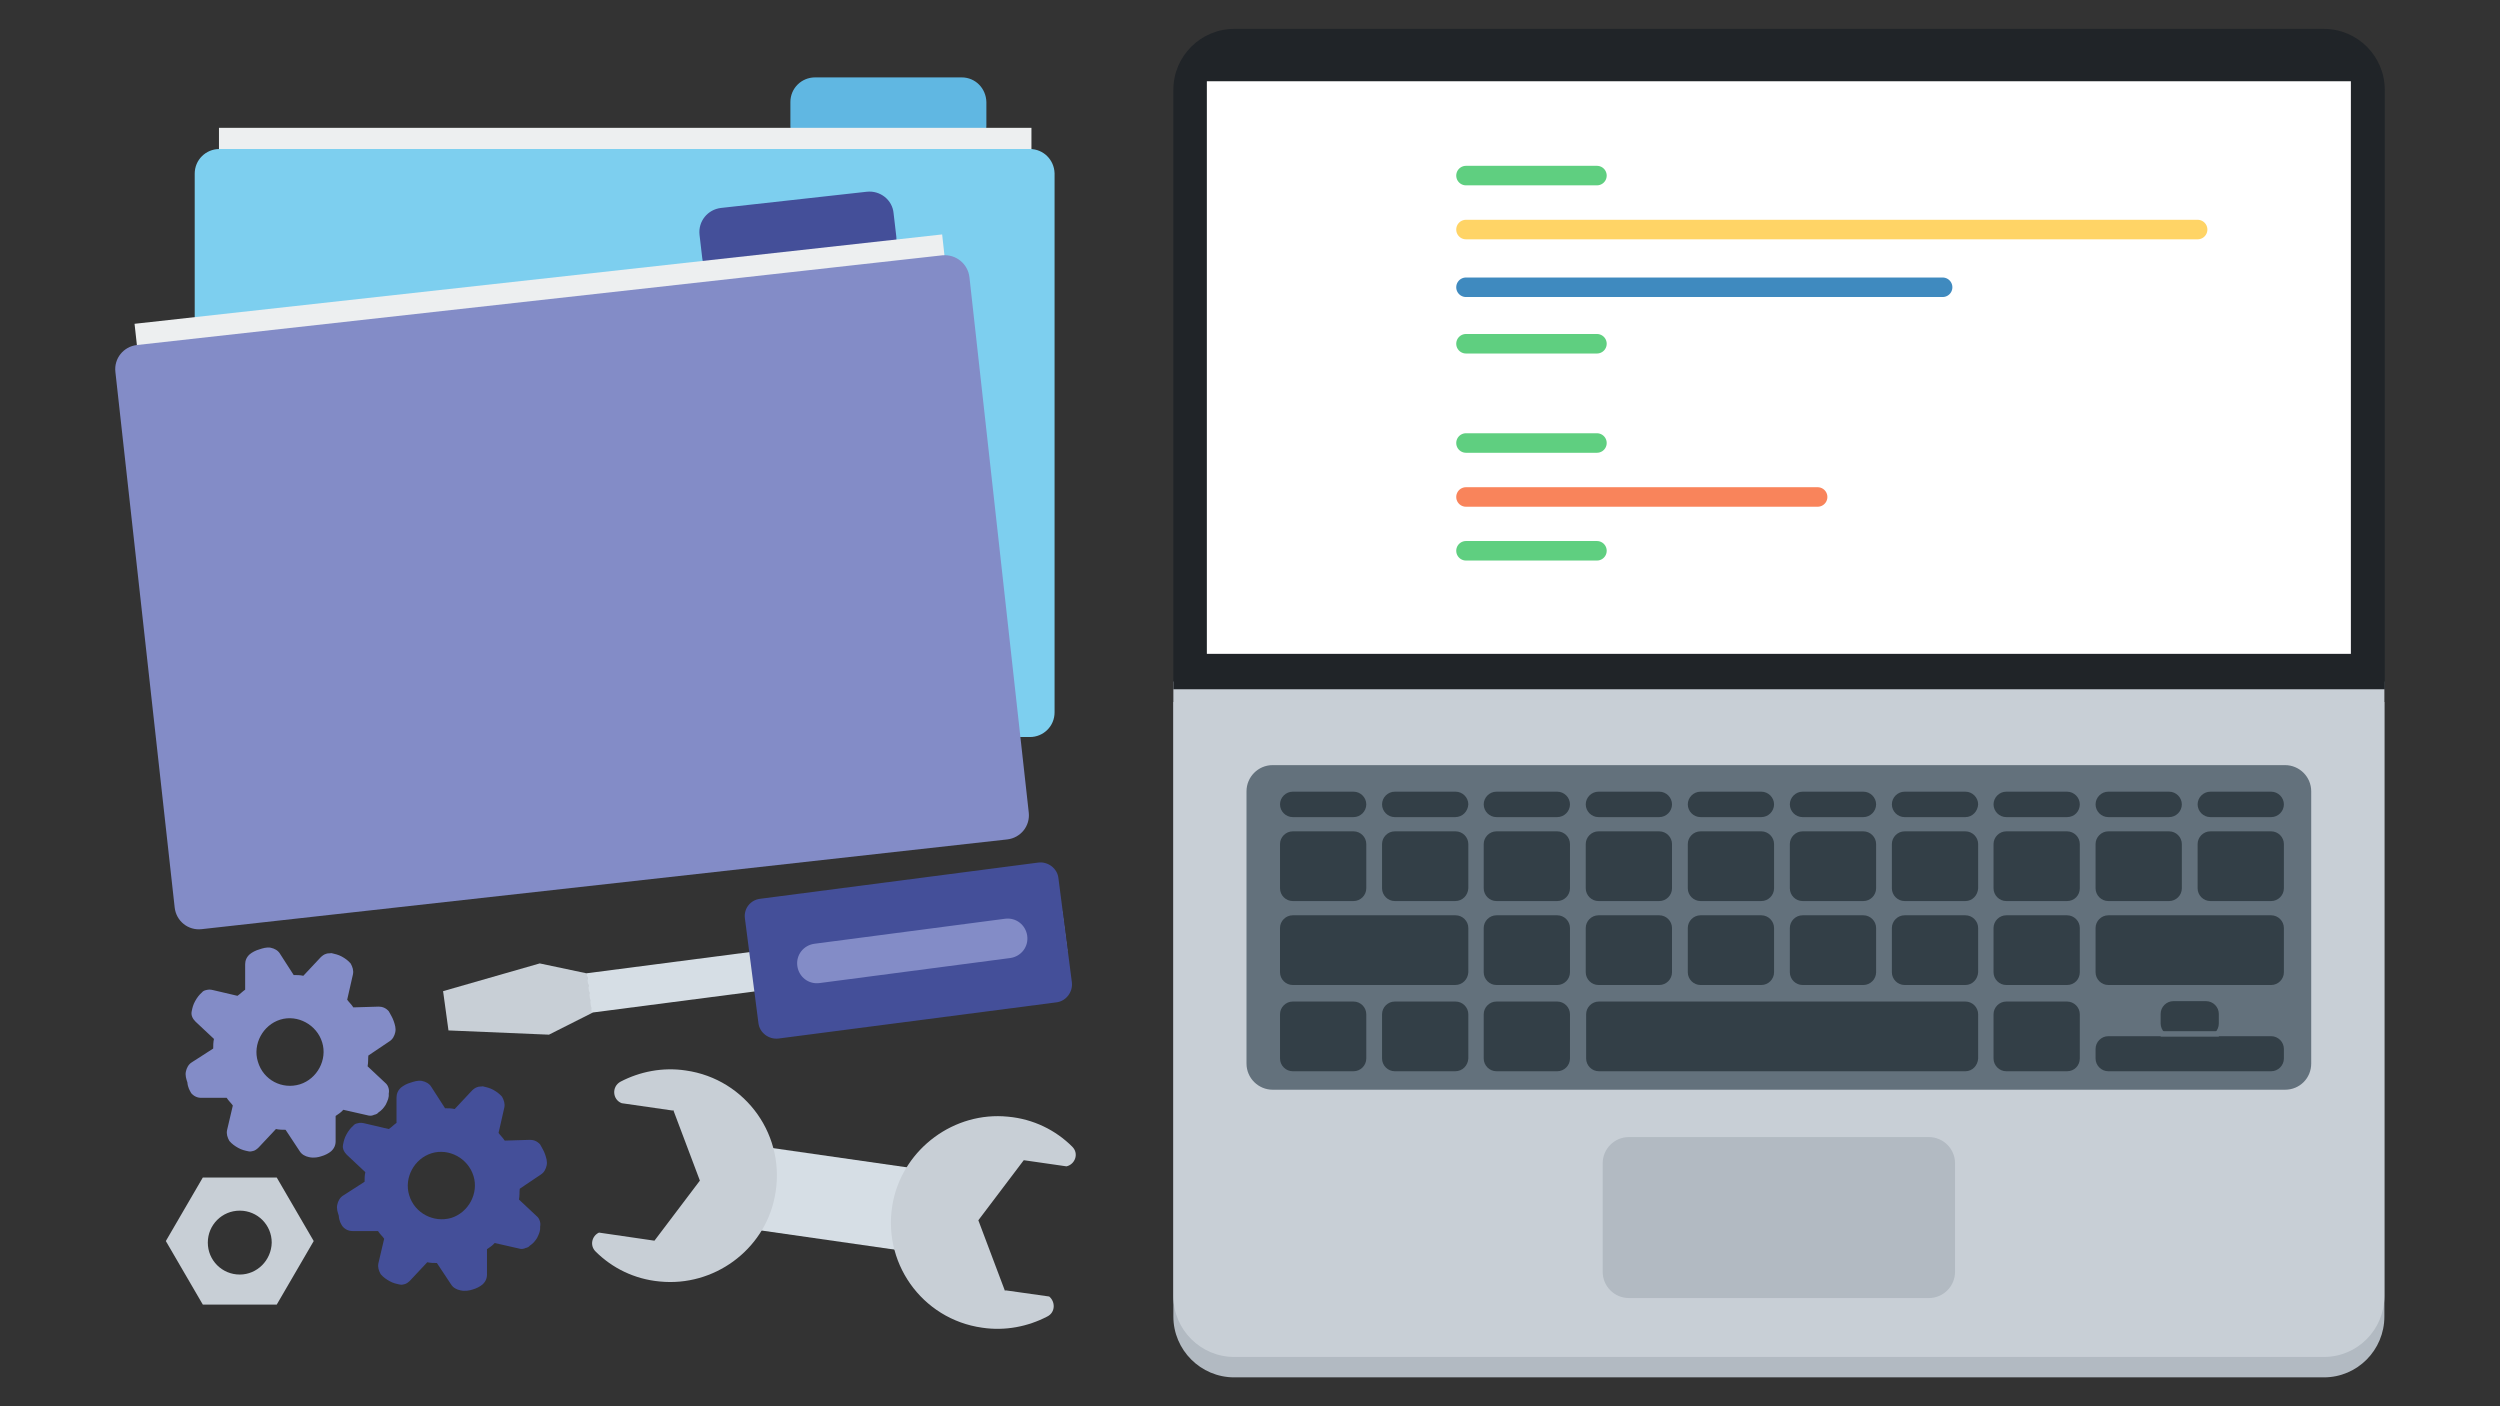 <svg version="1.1" id="All" xmlns="http://www.w3.org/2000/svg" xmlns:xlink="http://www.w3.org/1999/xlink" x="0px" y="0px" viewBox="0 0 1280 720" style="enable-background:new 0 0 1280 720;" xml:space="preserve">
<rect x="0" y="0" width="1280" height="720" fill="#333333" stroke="none"/>
<g>
  <path style="fill:#60B7E2;" d="M492.42,39.63H417.3c-6.9,0-12.62,5.52-12.62,12.62v12.03c0,6.9,5.52,12.62,12.62,12.62h75.11
    c6.9,0,12.62-5.52,12.62-12.62V52.25C504.84,45.15,499.32,39.63,492.42,39.63z"></path>
  <rect x="112.11" y="65.45" style="fill:#EDEFF0;" width="415.99" height="297.31"></rect>
  <path style="fill:#7DCFEF;" d="M527.32,76.3H112.31c-6.9,0-12.62,5.52-12.62,12.62v275.82c0,6.9,5.52,12.62,12.62,12.62h415.01
    c6.9,0,12.62-5.52,12.62-12.62V88.72C539.74,81.82,534.22,76.3,527.32,76.3z"></path>
  <path style="fill:#444F99;" d="M443.72,98.18l-74.52,8.28c-6.9,0.79-11.83,6.9-11.04,13.8l1.38,11.83
    c0.79,6.9,6.9,11.83,13.8,11.04l74.52-8.28c6.9-0.79,11.83-6.9,11.04-13.8l-1.38-11.83C456.93,102.32,450.62,97.39,443.72,98.18z"></path>

    <rect x="83.94" y="142.14" transform="matrix(-0.994 0.11 -0.11 -0.994 614.155 547.607)" style="fill:#EDEFF0;" width="415.99" height="297.31"></rect>
  <path style="fill:#838CC7;" d="M482.56,130.71L70.12,176.65c-6.9,0.79-11.83,6.9-11.04,13.8l30.36,274.24
    c0.79,6.9,6.9,11.83,13.8,11.04l412.44-45.94c6.9-0.79,11.83-6.9,11.04-13.8l-30.36-274.04
    C495.57,135.05,489.46,130.12,482.56,130.71z"></path>
  <polygon style="fill:#C8CFD6;" points="226.86,507.47 229.62,527.58 281.07,529.75 303.35,518.51 300.59,498.4 276.34,493.27 	"></polygon>

    <rect x="413.54" y="369.77" transform="matrix(0.129 0.992 -0.992 0.129 857.321 8.721)" style="fill:#D6DEE5;" width="20.31" height="245.45"></rect>
  <path style="fill:#444F99;" d="M381.42,470.41l6.9,53.43c0.59,4.93,5.32,8.48,10.25,7.89l142.34-18.53
    c4.93-0.59,8.48-5.32,7.89-10.25l-6.9-53.43c-0.59-4.93-5.32-8.48-10.25-7.89l-142.34,18.53
    C384.18,460.74,380.63,465.28,381.42,470.41z"></path>
  <path style="fill:#838CC7;" d="M408.24,494.65L408.24,494.65c0.79,5.52,5.72,9.46,11.43,8.67l97.59-12.81
    c5.52-0.79,9.46-5.72,8.67-11.43l0,0c-0.79-5.52-5.72-9.46-11.43-8.67l-97.59,12.81C411.39,484.01,407.45,488.94,408.24,494.65z"></path>

    <rect x="419.04" y="566.71" transform="matrix(-0.142 0.99 -0.99 -0.142 1112.346 267.238)" style="fill:#D6DEE5;" width="42.59" height="98.18"></rect>
  <path style="fill:#C8CFD6;" d="M396.6,613.14c6.51-31.15-14.59-60.72-45.54-65.06c-11.83-1.77-23.46,0.59-33.32,5.72
    c-4.73,2.56-4.14,9.27,0.59,11.04l26.02,3.75l0.39-0.2l13.6,36.08l-23.26,30.76l-28.39-4.14c-3.55,1.58-4.93,6.51-1.77,9.66
    c8.48,8.48,19.91,14.2,32.92,15.38C365.45,658.88,391.08,640.15,396.6,613.14z"></path>
  <path style="fill:#C8CFD6;" d="M457.33,614.72c-6.51,31.15,14.59,60.72,45.54,65.06c11.83,1.77,23.46-0.59,33.32-5.72
    c4.34-2.17,4.14-7.69,0.99-10.25l-22.28-3.15l-0.39,0.2l-13.6-36.08l23.26-30.76l21.88,3.15c4.34-0.99,6.51-6.51,2.96-10.05
    c-8.48-8.48-19.91-14.2-32.92-15.38C488.67,568.98,463.04,587.91,457.33,614.72z"></path>
  <path id="gear_2_" style="fill:#444F99;" d="M175.4,627.93c1.38,1.58,3.15,2.37,5.13,2.37h13.01c0.99,1.58,2.37,2.76,3.15,3.94
    l-2.96,12.62c-0.39,1.97,0.2,3.75,1.18,5.52c1.38,1.58,2.76,2.56,4.53,3.55c1.77,0.99,3.35,1.38,5.32,1.77
    c0.99,0.2,1.38,0,2.37-0.2s2.17-1.18,2.76-1.77l8.87-9.46c1.58,0.39,3.55,0.39,4.93,0.39L231,657.7c0.99,1.58,2.76,2.56,4.73,2.96
    c2.56,0.59,4.93,0,6.11-0.39c2.17-0.59,3.94-1.58,5.13-2.56c1.58-1.38,2.37-3.15,2.37-5.13v-13.01c1.18-0.79,2.76-1.77,3.94-3.15
    l13.01,2.96c0.99,0.2,1.97,0,2.76-0.39c0.99-0.2,1.77-0.59,2.17-1.18c1.58-0.99,2.76-2.37,3.75-3.94c1.18-2.37,1.77-3.94,1.58-5.91
    c0.39-1.58-0.2-3.75-1.38-4.93l-9.46-8.87c0.39-1.97,0.2-3.94,0.39-5.52l10.84-7.29c1.58-0.99,2.56-2.76,2.96-4.73
    c0.39-1.97-0.2-3.75-0.79-5.52s-1.58-3.35-2.56-5.13c-1.38-1.58-3.15-2.37-5.13-2.37l-13.01,0.39c-0.99-1.58-2.37-2.76-3.15-3.94
    l2.96-13.01c0.39-1.97-0.2-3.75-1.18-5.52c-1.38-1.58-2.76-2.56-4.53-3.55c-1.77-0.99-3.75-1.38-5.32-1.77
    c-0.99,0.2-1.97,0-2.76,0.39c-0.99,0.2-2.17,1.18-2.76,1.77l-8.87,9.46c-1.58-0.39-3.55-0.39-4.93-0.39l-7.1-11.04
    c-0.99-1.58-2.76-2.56-4.73-2.96c-1.97-0.39-4.34,0.39-5.52,0.79c-2.17,0.59-3.94,1.58-5.13,2.56c-1.58,1.38-2.37,3.15-2.37,5.13
    v13.01c-1.18,0.79-2.76,2.37-3.94,3.15l-12.62-2.96c-0.99-0.2-1.97-0.39-3.35,0c-0.99,0.2-1.77,0.59-2.17,1.18
    c-1.58,1.38-2.56,2.76-3.55,4.53c-0.99,1.77-1.38,3.35-1.77,5.32c-0.39,1.97,0.59,3.75,1.97,5.13l9.46,8.87
    c-0.39,1.58-0.39,3.55-0.39,4.93l-11.04,7.1c-1.58,0.99-2.56,2.76-2.96,4.73c-0.39,1.97,0.2,3.75,0.79,5.52
    C173.62,625.17,174.61,626.75,175.4,627.93z M209.51,611.96c-2.76-8.87,2.56-18.73,11.43-21.49c8.87-2.76,18.73,2.56,21.49,11.63
    c2.76,8.87-2.56,18.73-11.43,21.49C222.12,626.16,212.27,621.23,209.51,611.96z"></path>
  <path id="gear_4_" style="fill:#838CC7;" d="M97.92,559.72c1.38,1.58,3.15,2.37,5.13,2.37h13.01c0.99,1.58,2.37,2.76,3.15,3.94
    l-2.96,12.62c-0.39,1.97,0.2,3.75,1.18,5.52c1.38,1.58,2.76,2.56,4.53,3.55s3.35,1.38,5.32,1.77c0.99,0.2,1.38,0,2.37-0.2
    c0.99-0.2,2.17-1.18,2.76-1.77l8.87-9.46c1.58,0.39,3.55,0.39,4.93,0.39l7.29,11.04c0.99,1.58,2.76,2.56,4.73,2.96
    c2.56,0.59,4.93,0,6.11-0.39c2.17-0.59,3.94-1.58,5.13-2.56c1.58-1.38,2.37-3.15,2.37-5.13v-13.01c1.18-0.79,2.76-1.77,3.94-3.15
    l13.01,2.96c0.99,0.2,1.97,0,2.76-0.39c0.99-0.2,1.77-0.59,2.17-1.18c1.58-0.99,2.76-2.37,3.75-3.94c1.18-2.37,1.77-3.94,1.58-5.91
    c0.39-1.58-0.2-3.75-1.38-4.93l-9.46-8.87c0.39-1.97,0.2-3.94,0.39-5.52l10.84-7.29c1.58-0.99,2.56-2.76,2.96-4.73
    c0.39-1.97-0.2-3.75-0.79-5.52s-1.58-3.35-2.56-5.13c-1.38-1.58-3.15-2.37-5.13-2.37l-13.01,0.39c-0.99-1.58-2.37-2.76-3.15-3.94
    l2.96-13.01c0.39-1.97-0.2-3.75-1.18-5.52c-1.38-1.58-2.76-2.56-4.53-3.55c-1.77-0.99-3.75-1.38-5.32-1.77
    c-0.99,0.2-1.97,0-2.76,0.39c-0.99,0.2-2.17,1.18-2.76,1.77l-8.87,9.46c-1.58-0.39-3.55-0.39-4.93-0.39l-7.1-11.04
    c-0.99-1.58-2.76-2.56-4.73-2.96c-1.97-0.39-4.34,0.39-5.52,0.79c-2.17,0.59-3.94,1.58-5.13,2.56c-1.58,1.38-2.37,3.15-2.37,5.13
    v13.01c-1.18,0.79-2.76,2.37-3.94,3.15l-12.62-2.96c-0.99-0.2-1.97-0.39-3.35,0c-0.99,0.2-1.77,0.59-2.17,1.18
    c-1.58,1.38-2.56,2.76-3.55,4.53c-0.99,1.77-1.38,3.35-1.77,5.32c-0.39,1.97,0.59,3.75,1.97,5.13l9.46,8.87
    c-0.39,1.58-0.39,3.55-0.39,4.93l-11.04,7.1c-1.58,0.99-2.56,2.76-2.96,4.73c-0.39,1.97,0.2,3.75,0.79,5.52
    C96.14,556.76,97.13,558.34,97.92,559.72z M132.03,543.55c-2.76-8.87,2.56-18.73,11.43-21.49c8.87-2.76,18.73,2.56,21.49,11.63
    c2.76,8.87-2.56,18.73-11.43,21.49C144.45,557.94,134.79,553.01,132.03,543.55z"></path>
  <path style="fill:#C8CFD6;" d="M141.69,602.89h-37.85l-18.93,32.53l18.93,32.53h37.85l18.93-32.53L141.69,602.89z M122.76,652.57
    c-9.07,0-16.36-7.29-16.36-16.36c0-9.07,7.29-16.36,16.36-16.36s16.36,7.29,16.36,16.36C138.93,645.28,131.63,652.57,122.76,652.57
    z"></path>
  <path style="fill:#B2BAC2;" d="M1189.85,705.21H631.91c-17.15,0-31.15-14-31.15-31.15V359.41h620.04v314.65
    C1220.8,691.22,1207,705.21,1189.85,705.21z"></path>
  <path style="fill:#C8CFD6;" d="M1189.85,694.76H631.91c-17.15,0-31.15-14-31.15-31.15V348.96h620.04v314.65
    C1220.8,680.77,1207,694.76,1189.85,694.76z"></path>
  <path style="fill:#63717C;" d="M1169.94,557.94H651.62c-7.29,0-13.41-5.91-13.41-13.41V405.15c0-7.29,5.91-13.41,13.41-13.41
    h518.31c7.29,0,13.41,5.91,13.41,13.41v139.39C1183.34,552.03,1177.43,557.94,1169.94,557.94z"></path>
  <path style="fill:#333F47;" d="M693.03,418.36h-31.15c-3.55,0-6.51-2.96-6.51-6.51l0,0c0-3.55,2.96-6.51,6.51-6.51h31.15
    c3.55,0,6.51,2.96,6.51,6.51l0,0C699.53,415.4,696.57,418.36,693.03,418.36z"></path>
  <path style="fill:#333F47;" d="M745.07,418.36h-30.95c-3.55,0-6.51-2.96-6.51-6.51l0,0c0-3.55,2.96-6.51,6.51-6.51h31.15
    c3.55,0,6.51,2.96,6.51,6.51l0,0C751.58,415.4,748.82,418.36,745.07,418.36z"></path>
  <path style="fill:#333F47;" d="M797.32,418.36h-31.15c-3.55,0-6.51-2.96-6.51-6.51l0,0c0-3.55,2.96-6.51,6.51-6.51h31.15
    c3.55,0,6.51,2.96,6.51,6.51l0,0C803.83,415.4,800.87,418.36,797.32,418.36z"></path>
  <path style="fill:#333F47;" d="M849.56,418.36h-31.15c-3.55,0-6.51-2.96-6.51-6.51l0,0c0-3.55,2.96-6.51,6.51-6.51h31.15
    c3.55,0,6.51,2.96,6.51,6.51l0,0C856.07,415.4,853.11,418.36,849.56,418.36z"></path>
  <path style="fill:#333F47;" d="M901.81,418.36h-31.15c-3.55,0-6.51-2.96-6.51-6.51l0,0c0-3.55,2.96-6.51,6.51-6.51h31.15
    c3.55,0,6.51,2.96,6.51,6.51l0,0C908.32,415.4,905.36,418.36,901.81,418.36z"></path>
  <path style="fill:#333F47;" d="M954.06,418.36h-31.15c-3.55,0-6.51-2.96-6.51-6.51l0,0c0-3.55,2.96-6.51,6.51-6.51h31.15
    c3.55,0,6.51,2.96,6.51,6.51l0,0C960.56,415.4,957.6,418.36,954.06,418.36z"></path>
  <path style="fill:#333F47;" d="M1006.3,418.36h-31.15c-3.55,0-6.51-2.96-6.51-6.51l0,0c0-3.55,2.96-6.51,6.51-6.51h31.15
    c3.55,0,6.51,2.96,6.51,6.51l0,0C1012.61,415.4,1009.85,418.36,1006.3,418.36z"></path>
  <path style="fill:#333F47;" d="M1058.35,418.36h-31.15c-3.55,0-6.51-2.96-6.51-6.51l0,0c0-3.55,2.96-6.51,6.51-6.51h31.15
    c3.55,0,6.51,2.96,6.51,6.51l0,0C1064.85,415.4,1062.09,418.36,1058.35,418.36z"></path>
  <path style="fill:#333F47;" d="M1110.59,418.36h-31.15c-3.55,0-6.51-2.96-6.51-6.51l0,0c0-3.55,2.96-6.51,6.51-6.51h31.15
    c3.55,0,6.51,2.96,6.51,6.51l0,0C1117.1,415.4,1114.14,418.36,1110.59,418.36z"></path>
  <path style="fill:#333F47;" d="M1162.84,418.36h-31.15c-3.55,0-6.51-2.96-6.51-6.51l0,0c0-3.55,2.96-6.51,6.51-6.51h31.15
    c3.55,0,6.51,2.96,6.51,6.51l0,0C1169.35,415.4,1166.39,418.36,1162.84,418.36z"></path>
  <path style="fill:#333F47;" d="M693.03,461.34h-31.15c-3.55,0-6.51-2.96-6.51-6.51v-22.67c0-3.55,2.96-6.51,6.51-6.51h31.15
    c3.55,0,6.51,2.96,6.51,6.51v22.67C699.53,458.38,696.57,461.34,693.03,461.34z"></path>
  <path style="fill:#333F47;" d="M745.07,461.34h-30.95c-3.55,0-6.51-2.96-6.51-6.51v-22.67c0-3.55,2.96-6.51,6.51-6.51h31.15
    c3.55,0,6.51,2.96,6.51,6.51v22.67C751.58,458.38,748.82,461.34,745.07,461.34z"></path>
  <path style="fill:#333F47;" d="M797.32,461.34h-31.15c-3.55,0-6.51-2.96-6.51-6.51v-22.67c0-3.55,2.96-6.51,6.51-6.51h31.15
    c3.55,0,6.51,2.96,6.51,6.51v22.67C803.83,458.38,800.87,461.34,797.32,461.34z"></path>
  <path style="fill:#333F47;" d="M849.56,461.34h-31.15c-3.55,0-6.51-2.96-6.51-6.51v-22.67c0-3.55,2.96-6.51,6.51-6.51h31.15
    c3.55,0,6.51,2.96,6.51,6.51v22.67C856.07,458.38,853.11,461.34,849.56,461.34z"></path>
  <path style="fill:#333F47;" d="M901.81,461.34h-31.15c-3.55,0-6.51-2.96-6.51-6.51v-22.67c0-3.55,2.96-6.51,6.51-6.51h31.15
    c3.55,0,6.51,2.96,6.51,6.51v22.67C908.32,458.38,905.36,461.34,901.81,461.34z"></path>
  <path style="fill:#333F47;" d="M954.06,461.34h-31.15c-3.55,0-6.51-2.96-6.51-6.51v-22.67c0-3.55,2.96-6.51,6.51-6.51h31.15
    c3.55,0,6.51,2.96,6.51,6.51v22.67C960.56,458.38,957.6,461.34,954.06,461.34z"></path>
  <path style="fill:#333F47;" d="M1006.3,461.34h-31.15c-3.55,0-6.51-2.96-6.51-6.51v-22.67c0-3.55,2.96-6.51,6.51-6.51h31.15
    c3.55,0,6.51,2.96,6.51,6.51v22.67C1012.61,458.38,1009.85,461.34,1006.3,461.34z"></path>
  <path style="fill:#333F47;" d="M1058.35,461.34h-31.15c-3.55,0-6.51-2.96-6.51-6.51v-22.67c0-3.55,2.96-6.51,6.51-6.51h31.15
    c3.55,0,6.51,2.96,6.51,6.51v22.67C1064.85,458.38,1062.09,461.34,1058.35,461.34z"></path>
  <path style="fill:#333F47;" d="M1110.59,461.34h-31.15c-3.55,0-6.51-2.96-6.51-6.51v-22.67c0-3.55,2.96-6.51,6.51-6.51h31.15
    c3.55,0,6.51,2.96,6.51,6.51v22.67C1117.1,458.38,1114.14,461.34,1110.59,461.34z"></path>
  <path style="fill:#333F47;" d="M1162.84,461.34h-31.15c-3.55,0-6.51-2.96-6.51-6.51v-22.67c0-3.55,2.96-6.51,6.51-6.51h31.15
    c3.55,0,6.51,2.96,6.51,6.51v22.67C1169.35,458.38,1166.39,461.34,1162.84,461.34z"></path>
  <path style="fill:#333F47;" d="M745.07,504.32h-83.2c-3.55,0-6.51-2.96-6.51-6.51v-22.67c0-3.55,2.96-6.51,6.51-6.51h83.4
    c3.55,0,6.51,2.96,6.51,6.51v22.67C751.58,501.36,748.82,504.32,745.07,504.32z"></path>
  <path style="fill:#333F47;" d="M797.32,504.32h-31.15c-3.55,0-6.51-2.96-6.51-6.51v-22.67c0-3.55,2.96-6.51,6.51-6.51h31.15
    c3.55,0,6.51,2.96,6.51,6.51v22.67C803.83,501.36,800.87,504.32,797.32,504.32z"></path>
  <path style="fill:#333F47;" d="M849.56,504.32h-31.15c-3.55,0-6.51-2.96-6.51-6.51v-22.67c0-3.55,2.96-6.51,6.51-6.51h31.15
    c3.55,0,6.51,2.96,6.51,6.51v22.67C856.07,501.36,853.11,504.32,849.56,504.32z"></path>
  <path style="fill:#333F47;" d="M901.81,504.32h-31.15c-3.55,0-6.51-2.96-6.51-6.51v-22.67c0-3.55,2.96-6.51,6.51-6.51h31.15
    c3.55,0,6.51,2.96,6.51,6.51v22.67C908.32,501.36,905.36,504.32,901.81,504.32z"></path>
  <path style="fill:#333F47;" d="M954.06,504.32h-31.15c-3.55,0-6.51-2.96-6.51-6.51v-22.67c0-3.55,2.96-6.51,6.51-6.51h31.15
    c3.55,0,6.51,2.96,6.51,6.51v22.67C960.56,501.36,957.6,504.32,954.06,504.32z"></path>
  <path style="fill:#333F47;" d="M1006.3,504.32h-31.15c-3.55,0-6.51-2.96-6.51-6.51v-22.67c0-3.55,2.96-6.51,6.51-6.51h31.15
    c3.55,0,6.51,2.96,6.51,6.51v22.67C1012.61,501.36,1009.85,504.32,1006.3,504.32z"></path>
  <path style="fill:#333F47;" d="M1058.35,504.32h-31.15c-3.55,0-6.51-2.96-6.51-6.51v-22.67c0-3.55,2.96-6.51,6.51-6.51h31.15
    c3.55,0,6.51,2.96,6.51,6.51v22.67C1064.85,501.36,1062.09,504.32,1058.35,504.32z"></path>
  <path style="fill:#333F47;" d="M1162.84,504.32h-83.4c-3.55,0-6.51-2.96-6.51-6.51v-22.67c0-3.55,2.96-6.51,6.51-6.51h83.4
    c3.55,0,6.51,2.96,6.51,6.51v22.67C1169.35,501.36,1166.39,504.32,1162.84,504.32z"></path>
  <path style="fill:#333F47;" d="M693.03,548.48h-31.15c-3.55,0-6.51-2.96-6.51-6.51V519.3c0-3.55,2.96-6.51,6.51-6.51h31.15
    c3.55,0,6.51,2.96,6.51,6.51v22.67C699.53,545.52,696.57,548.48,693.03,548.48z"></path>
  <path style="fill:#333F47;" d="M745.07,548.48h-30.95c-3.55,0-6.51-2.96-6.51-6.51V519.3c0-3.55,2.96-6.51,6.51-6.51h31.15
    c3.55,0,6.51,2.96,6.51,6.51v22.67C751.58,545.52,748.82,548.48,745.07,548.48z"></path>
  <path style="fill:#333F47;" d="M797.32,548.48h-31.15c-3.55,0-6.51-2.96-6.51-6.51V519.3c0-3.55,2.96-6.51,6.51-6.51h31.15
    c3.55,0,6.51,2.96,6.51,6.51v22.67C803.83,545.52,800.87,548.48,797.32,548.48z"></path>
  <path style="fill:#333F47;" d="M1006.3,548.48H818.61c-3.55,0-6.51-2.96-6.51-6.51V519.3c0-3.55,2.96-6.51,6.51-6.51h187.69
    c3.55,0,6.51,2.96,6.51,6.51v22.67C1012.61,545.52,1009.85,548.48,1006.3,548.48z"></path>
  <path style="fill:#333F47;" d="M1058.35,548.48h-31.15c-3.55,0-6.51-2.96-6.51-6.51V519.3c0-3.55,2.96-6.51,6.51-6.51h31.15
    c3.55,0,6.51,2.96,6.51,6.51v22.67C1064.85,545.52,1062.09,548.48,1058.35,548.48z"></path>
  <path style="fill:#333F47;" d="M1162.84,548.48h-83.4c-3.55,0-6.51-2.96-6.51-6.51v-4.93c0-3.55,2.96-6.51,6.51-6.51h83.4
    c3.55,0,6.51,2.96,6.51,6.51v4.93C1169.35,545.52,1166.39,548.48,1162.84,548.48z"></path>
  <path style="fill:#333F47;" d="M1129.52,530.54h-16.76c-3.55,0-6.51-2.96-6.51-6.51v-4.93c0-3.55,2.96-6.51,6.51-6.51h16.76
    c3.55,0,6.51,2.96,6.51,6.51v4.93C1136.03,527.58,1133.27,530.54,1129.52,530.54z"></path>
  <rect x="1106.26" y="527.97" style="fill:#63717C;" width="29.77" height="2.76"></rect>
  <path style="fill:#202428;" d="M1220.8,352.9H600.76V45.94c0-17.15,14-31.15,31.15-31.15h557.94c17.15,0,31.15,14,31.15,31.15
    V352.9H1220.8z"></path>
  <path style="fill:#B2BAC2;" d="M987.57,664.6H833.99c-7.29,0-13.41-5.91-13.41-13.41v-55.6c0-7.29,5.91-13.41,13.41-13.41h153.58
    c7.29,0,13.41,5.91,13.41,13.41v55.6C1000.98,658.49,995.06,664.6,987.57,664.6z"></path>
  <rect x="617.91" y="41.6" style="fill:#FFFFFF;" width="585.74" height="293.17"></rect>

    <line style="fill:none;stroke:#5FCF80;stroke-width:10;stroke-linecap:round;stroke-linejoin:round;stroke-miterlimit:10;" x1="750.59" y1="89.9" x2="817.63" y2="89.9"></line>

    <line style="fill:none;stroke:#5FCF80;stroke-width:10;stroke-linecap:round;stroke-linejoin:round;stroke-miterlimit:10;" x1="750.59" y1="176" x2="817.63" y2="176"></line>

    <line style="fill:none;stroke:#FFD466;stroke-width:10;stroke-linecap:round;stroke-linejoin:round;stroke-miterlimit:10;" x1="750.59" y1="117.53" x2="1125.18" y2="117.53"></line>

    <line style="fill:none;stroke:#5FCF80;stroke-width:10;stroke-linecap:round;stroke-linejoin:round;stroke-miterlimit:10;" x1="750.59" y1="226.82" x2="817.63" y2="226.82"></line>

    <line style="fill:none;stroke:#5FCF80;stroke-width:10;stroke-linecap:round;stroke-linejoin:round;stroke-miterlimit:10;" x1="750.59" y1="282" x2="817.63" y2="282"></line>

    <line style="fill:none;stroke:#F9845B;stroke-width:10;stroke-linecap:round;stroke-linejoin:round;stroke-miterlimit:10;" x1="750.59" y1="254.45" x2="930.62" y2="254.45"></line>

    <line style="fill:none;stroke:#3F8ABF;stroke-width:10;stroke-linecap:round;stroke-linejoin:round;stroke-miterlimit:10;" x1="750.59" y1="147.08" x2="994.62" y2="147.08"></line>
</g>
</svg>